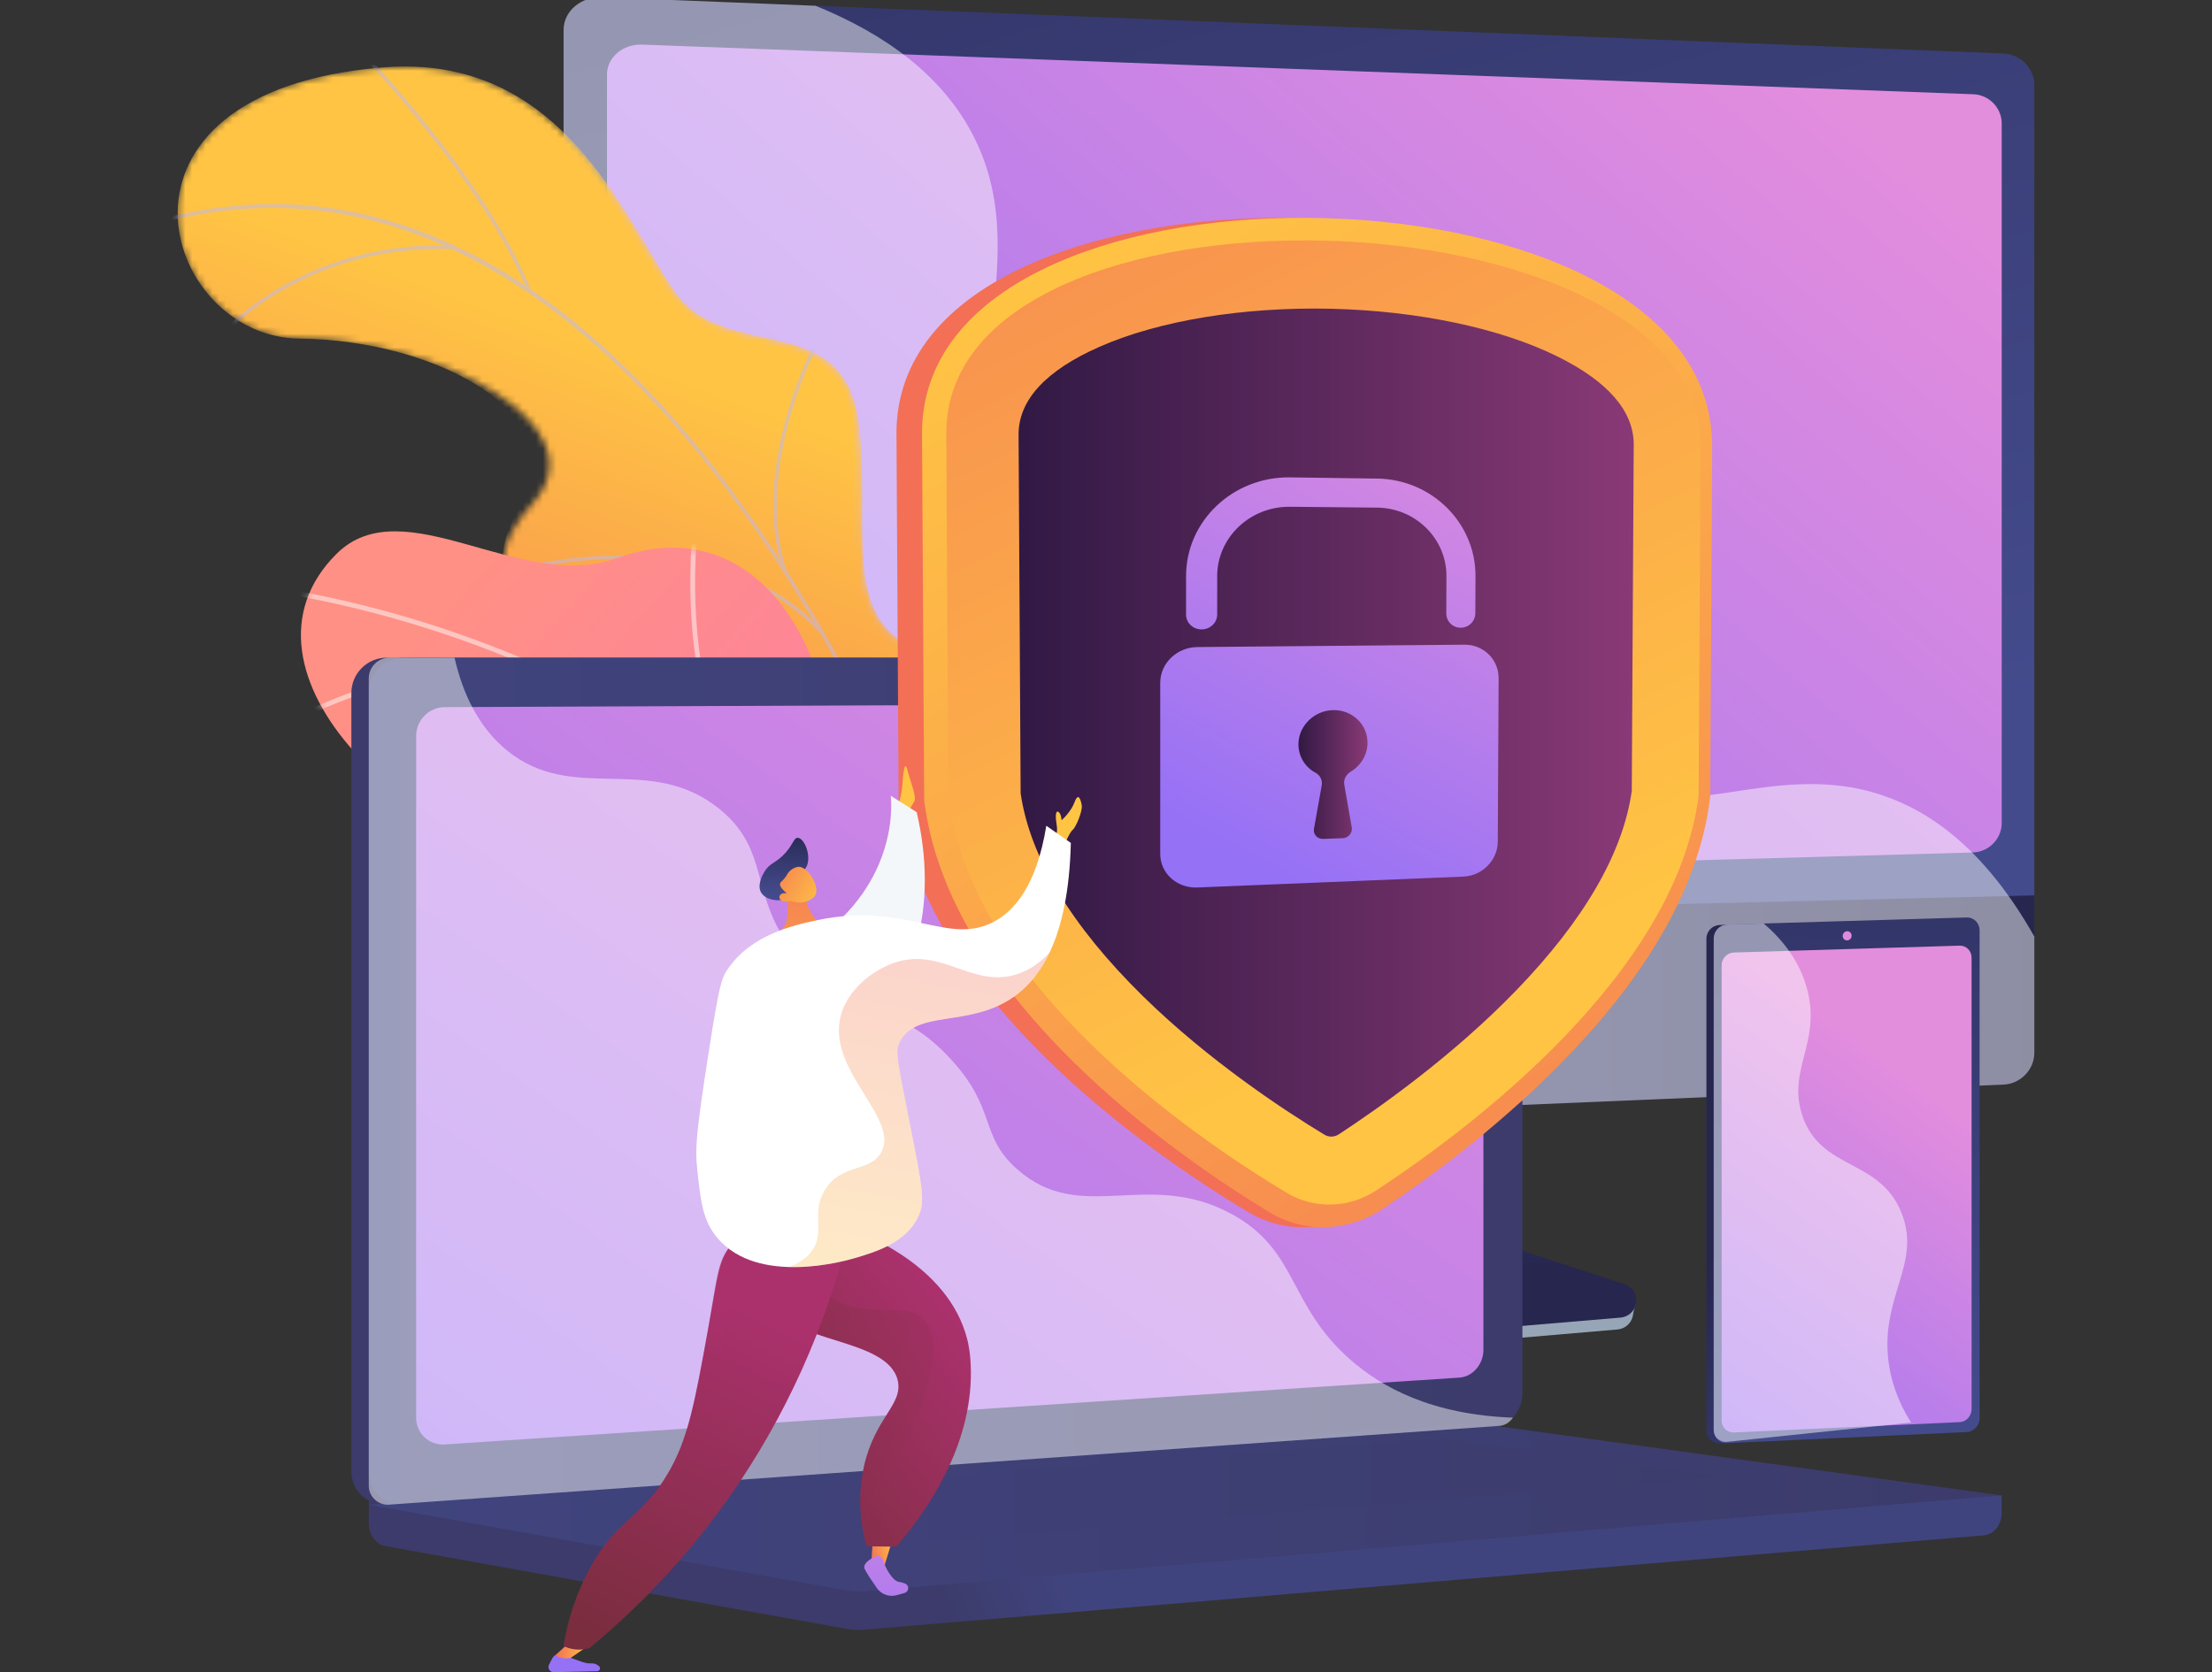 <svg width="328" height="248" viewBox="0 0 328 248" fill="none" xmlns="http://www.w3.org/2000/svg">
<rect x="0" y="0" width="328" height="248" fill="#333333" stroke="none"/>
<g clip-path="url(#clip0_3_5682)">
<path d="M226.751 187.619C224.903 187 223.252 185.903 221.965 184.441C220.677 182.978 219.799 181.201 219.419 179.29L213.97 152.319L167.353 153.974L161.613 182.077C160.81 186.012 164.027 189.96 167.73 191.409L187.234 199.042C190.858 200.461 194.759 201.027 198.637 200.695L239.855 197.169C240.442 197.116 240.992 196.863 241.414 196.45C241.835 196.038 242.101 195.493 242.166 194.907C242.307 193.692 243.151 192.327 242.001 191.947L226.751 187.619Z" fill="#97A6B7"/>
<path d="M227.211 185.984C225.373 185.381 223.728 184.304 222.441 182.86C221.155 181.416 220.274 179.658 219.886 177.763L214.442 151.132L168.964 152.762L163.233 180.506C162.845 182.388 163.137 184.346 164.056 186.033C164.976 187.72 166.463 189.027 168.255 189.72L187.739 197.255C191.363 198.657 195.258 199.215 199.13 198.887L240.306 195.406C240.89 195.356 241.439 195.106 241.859 194.698C242.28 194.291 242.547 193.75 242.615 193.168C242.683 192.586 242.547 191.999 242.232 191.505C241.916 191.012 241.44 190.642 240.883 190.46L227.211 185.984Z" fill="url(#paint0_linear_3_5682)"/>
<path d="M301.654 133.569V12.63C301.654 10.15 299.61 8.039 297.106 7.938L89.33 -0.414C86.168 -0.542 83.572 1.642 83.572 4.441V138.097L301.654 133.569Z" fill="url(#paint1_linear_3_5682)"/>
<path d="M292.624 13.979L95.24 6.615C92.361 6.512 90.004 8.508 90.004 11.061V127.447C90.004 130.053 92.412 132.117 95.351 132.033L292.543 126.425C294.897 126.358 296.818 124.402 296.818 122.077V18.279C296.811 15.998 294.93 14.063 292.624 13.979Z" fill="url(#paint2_linear_3_5682)"/>
<path d="M83.573 138.097V164.79C83.573 167.588 86.168 169.768 89.332 169.634L297.107 160.85C299.612 160.747 301.655 158.628 301.655 156.149V132.793L83.573 138.097Z" fill="url(#paint3_linear_3_5682)"/>
<g style="mix-blend-mode:soft-light" opacity="0.48">
<path d="M279.15 117.955C262.081 112.191 247.966 123.948 235.7 114.691C221.871 104.255 233.048 84.206 220.257 72.395C202.487 55.987 166.959 81.432 151.53 65.963C140.921 55.328 153.435 38.304 144.452 20.392C139.885 11.287 131.331 5.077 120.938 0.857L89.33 -0.414C86.168 -0.542 83.572 1.642 83.572 4.441V164.79C83.572 167.588 86.166 169.768 89.33 169.634L297.106 160.85C299.61 160.747 301.654 158.628 301.654 156.149V138.891C294.337 125.955 286.26 120.357 279.15 117.955Z" fill="white"/>
</g>
<mask id="mask0_3_5682" style="mask-type:luminance" maskUnits="userSpaceOnUse" x="26" y="9" width="126" height="131">
<path d="M149.77 127.287L127.48 139.771C127.48 139.771 116.88 130.687 117.824 119.558C119.748 96.852 99.727 96.751 91.347 95.454C78.711 93.501 68.428 86.265 78.934 74.724C89.441 63.183 65.246 50.433 44.386 50.217C23.967 50.004 12.563 13.591 56.793 9.992C83.208 7.843 92.399 31.977 99.938 43.062C107.477 54.146 125.346 45.404 127.386 62.96C129.134 77.955 124.47 92.211 136.496 96.456C148.522 100.7 154.532 109.647 149.77 127.287Z" fill="white"/>
</mask>
<g mask="url(#mask0_3_5682)">
<path d="M149.77 127.287L127.48 139.771C127.48 139.771 116.88 130.687 117.824 119.558C119.748 96.852 99.727 96.751 91.347 95.454C78.711 93.501 69.864 86.783 77.202 75.104C85.504 61.888 65.246 50.433 44.383 50.22C23.967 50.004 12.563 13.591 56.793 9.992C83.207 7.843 92.399 31.977 99.938 43.062C107.477 54.146 125.345 45.404 127.385 62.96C129.133 77.955 124.469 92.211 136.496 96.456C148.522 100.7 154.532 109.647 149.77 127.287Z" fill="url(#paint4_linear_3_5682)"/>
<g style="mix-blend-mode:soft-light" opacity="0.5">
<path d="M141.282 134.759L140.768 134.933C140.665 134.618 129.733 103.008 109.451 74.939C90.767 49.08 60.089 21.02 20.045 34.201L19.876 33.687C37.702 27.82 55.185 29.495 71.839 38.666C85.143 45.992 97.947 58.092 109.895 74.629C130.223 102.766 141.173 134.443 141.282 134.759Z" fill="#BEB8F2"/>
<path d="M78.636 42.801L78.136 43.006C71.367 26.379 53.082 7.618 52.898 7.43L53.283 7.052C53.468 7.241 71.827 26.077 78.636 42.801Z" fill="#BEB8F2"/>
<path d="M67.375 36.993C46.007 35.996 33.854 49.023 33.739 49.152L33.341 48.788C33.463 48.654 45.771 35.444 67.4 36.449L67.375 36.993Z" fill="#BEB8F2"/>
<path d="M121.714 94.012C104.028 74.772 70.806 86.231 70.491 86.37L70.241 85.892C70.537 85.726 104.268 74.237 122.111 93.647L121.714 94.012Z" fill="#BEB8F2"/>
<path d="M116.594 84.529L116.08 84.692C111.066 68.788 121.028 50.332 121.13 50.143L121.602 50.402C121.501 50.589 111.649 68.848 116.594 84.529Z" fill="#BEB8F2"/>
<path d="M138.94 129.998C133.424 121.742 117.267 121.809 117.104 121.811L117.098 121.272C117.773 121.265 133.71 121.199 139.388 129.697L138.94 129.998Z" fill="#BEB8F2"/>
<path d="M136.456 122.477L135.947 122.658C133.318 115.261 139.311 102.026 141.281 97.672C141.559 97.055 141.795 96.527 141.823 96.424L142.35 96.54C142.317 96.685 142.159 97.039 141.771 97.894C139.825 102.199 133.901 115.286 136.456 122.477Z" fill="#BEB8F2"/>
</g>
</g>
<path d="M147.433 175.732L147.844 175.781C156.012 176.725 165.106 176.313 175.11 173.724L180.853 171.8C181.104 166.727 180.436 161.856 174.018 161.827C164.05 161.78 159.091 145.733 159.931 139.294C160.959 131.325 162.991 112.719 147.584 112.405C134.757 112.142 126.426 114.596 121.158 99.728C115.891 84.859 104.875 77.857 91.436 82.784C77.294 87.97 59.825 72.252 49.896 82.146C32.6 99.385 61.04 127.2 88.911 129.486C116.782 131.771 105.074 145.012 108.036 157.578C112.077 174.73 133.839 164.414 141.817 169.273C144.522 170.922 146.284 173.245 147.433 175.732Z" fill="url(#paint5_linear_3_5682)"/>
<mask id="mask1_3_5682" style="mask-type:luminance" maskUnits="userSpaceOnUse" x="44" y="78" width="138" height="108">
<path d="M149.503 185.23L180.85 175.746C181.334 170.756 181.189 161.865 174.02 161.83C164.052 161.783 159.093 145.736 159.933 139.297C160.961 131.328 162.993 112.722 147.586 112.408C134.759 112.145 126.428 114.599 121.161 99.731C115.893 84.862 104.877 77.86 91.439 82.787C77.296 87.973 59.828 72.255 49.898 82.149C32.602 99.388 61.042 127.203 88.913 129.489C116.784 131.774 105.076 145.015 108.038 157.581C112.079 174.733 133.841 164.417 141.819 169.276C148.075 173.086 149.306 180.518 149.503 185.23Z" fill="white"/>
</mask>
<g mask="url(#mask1_3_5682)">
<g style="mix-blend-mode:soft-light" opacity="0.5">
<path d="M162.771 175.833L163.398 175.501C139.062 129.676 92.604 95.886 42.156 87.319L42.037 88.018C92.273 96.55 138.536 130.199 162.771 175.833Z" fill="#FCFDFE"/>
<path d="M147.363 151.986L148.043 151.781C142.224 132.237 154.418 112.022 154.542 111.82L153.938 111.449C153.811 111.656 141.452 132.135 147.363 151.986Z" fill="#FCFDFE"/>
<path d="M158.065 167.526L158.567 167.024C143.966 152.388 107.232 160.64 106.862 160.725L107.021 161.417C107.387 161.333 143.742 153.168 158.065 167.526Z" fill="#FCFDFE"/>
<path d="M110.599 116.846L111.143 116.39C100.594 103.832 103.399 78.841 103.432 78.59L102.727 78.507C102.693 78.761 99.855 104.057 110.599 116.846Z" fill="#FCFDFE"/>
<path d="M82.069 100.357L82.252 99.671C64.202 94.838 42.112 107.055 41.891 107.177L42.239 107.794C42.456 107.675 64.299 95.602 82.069 100.357Z" fill="#FCFDFE"/>
</g>
</g>
<path d="M296.811 221.779L54.681 219.67V225.909C54.681 227.603 55.737 229.043 57.167 229.302L125.634 241.59C126.445 241.735 127.27 241.774 128.091 241.705L294.18 227.696C295.663 227.571 296.811 226.126 296.811 224.386V221.779Z" fill="url(#paint6_linear_3_5682)"/>
<path d="M218.866 211.664L57.346 223.077C54.456 223.283 52.102 221.111 52.102 218.229V102.759C52.106 101.371 52.66 100.042 53.644 99.063C54.627 98.085 55.959 97.536 57.346 97.539H218.866C221.248 97.539 223.173 99.651 223.173 102.257V206.642C223.173 209.248 221.248 211.495 218.866 211.664Z" fill="url(#paint7_linear_3_5682)"/>
<path d="M221.442 211.664L59.922 223.077C57.032 223.283 54.678 221.111 54.678 218.229V102.759C54.682 101.371 55.236 100.042 56.22 99.063C57.203 98.085 58.535 97.536 59.922 97.539H221.442C223.823 97.539 225.748 99.651 225.748 102.257V206.642C225.748 209.248 223.823 211.495 221.442 211.664Z" fill="url(#paint8_linear_3_5682)"/>
<path d="M216.41 204.305L65.971 214.22C63.619 214.374 61.707 212.594 61.707 210.241V109.148C61.709 108.017 62.159 106.932 62.958 106.13C63.756 105.329 64.84 104.876 65.971 104.871L216.41 104.248C218.375 104.239 219.964 105.971 219.964 108.114V200.191C219.965 202.333 218.375 204.175 216.41 204.305Z" fill="url(#paint9_linear_3_5682)"/>
<path d="M146.386 100.702C146.386 101.775 145.554 102.648 144.528 102.656C143.502 102.664 142.666 101.789 142.666 100.715C142.666 99.64 143.5 98.767 144.528 98.761C145.556 98.755 146.386 99.629 146.386 100.702Z" fill="white"/>
<path d="M217.411 211.146L54.681 223.161L125.634 235.894C126.445 236.04 127.27 236.079 128.091 236.01L296.811 221.779L220.002 211.228C219.144 211.11 218.275 211.082 217.411 211.146Z" fill="url(#paint10_linear_3_5682)"/>
<path style="mix-blend-mode:multiply" opacity="0.3" d="M78.426 223.463L213.904 213.311L255.833 219.024L121.523 229.876L78.426 223.463Z" fill="url(#paint11_linear_3_5682)"/>
<g style="mix-blend-mode:soft-light" opacity="0.48">
<path d="M182.526 179.996C170.075 173.296 160.284 181.785 150.834 173.409C145.106 168.33 147.918 164.544 140.87 156.957C133.063 148.551 127.98 151.377 120.134 143.812C110.213 134.249 115.175 126.806 106.63 119.939C96.263 111.61 85.083 119.322 75.214 111.329C70.958 107.883 68.623 102.873 67.399 97.545H57.747C56.935 97.544 56.155 97.867 55.58 98.441C55.005 99.016 54.682 99.795 54.681 100.608V220.299C54.676 220.693 54.753 221.084 54.908 221.447C55.063 221.809 55.293 222.135 55.582 222.403C55.871 222.672 56.213 222.876 56.586 223.004C56.959 223.132 57.355 223.18 57.747 223.145L222.367 211.46C223.175 211.403 223.891 210.931 224.351 210.247C212.301 209.808 204.898 205.768 200.165 201.593C190.903 193.423 192.511 185.367 182.526 179.996Z" fill="white"/>
</g>
<path d="M292.419 138.048V210.341C292.419 211.422 291.494 211.667 290.452 211.716L255.475 214.01L254.96 214.034C254.707 214.044 254.455 214.002 254.219 213.911C253.982 213.82 253.767 213.682 253.586 213.505C253.405 213.327 253.263 213.115 253.167 212.88C253.071 212.646 253.024 212.394 253.029 212.141V139.227C253.029 138.136 253.898 137.219 254.96 137.187L255.663 137.167L290.78 137.753C291.822 137.723 292.419 136.966 292.419 138.048Z" fill="url(#paint12_linear_3_5682)"/>
<path d="M293.538 137.979V210.325C293.538 211.407 292.682 212.331 291.635 212.382L256.023 214.027C255.769 214.037 255.516 213.995 255.28 213.904C255.043 213.813 254.828 213.674 254.647 213.497C254.466 213.319 254.323 213.107 254.227 212.872C254.131 212.637 254.084 212.385 254.089 212.132V139.161C254.089 138.07 254.959 137.151 256.023 137.12L291.632 136.068C292.682 136.038 293.538 136.897 293.538 137.979Z" fill="url(#paint13_linear_3_5682)"/>
<path d="M292.352 142.026V208.995C292.352 210.004 291.553 210.866 290.577 210.91L257.089 212.442C256.853 212.452 256.617 212.413 256.397 212.328C256.176 212.243 255.975 212.114 255.806 211.948C255.637 211.783 255.504 211.585 255.415 211.366C255.326 211.147 255.282 210.912 255.286 210.676V143.168C255.286 142.15 256.098 141.294 257.089 141.263L290.577 140.244C291.557 140.214 292.352 141.016 292.352 142.026Z" fill="url(#paint14_linear_3_5682)"/>
<path d="M274.564 138.765C274.565 138.945 274.497 139.119 274.374 139.25C274.25 139.381 274.081 139.459 273.901 139.468C273.814 139.47 273.727 139.454 273.646 139.421C273.565 139.388 273.491 139.34 273.429 139.278C273.367 139.216 273.318 139.142 273.286 139.061C273.253 138.98 273.237 138.893 273.239 138.806C273.238 138.626 273.306 138.453 273.429 138.322C273.553 138.191 273.722 138.113 273.901 138.104C273.989 138.102 274.076 138.118 274.157 138.151C274.238 138.183 274.312 138.232 274.374 138.294C274.435 138.355 274.484 138.429 274.517 138.51C274.549 138.591 274.565 138.678 274.564 138.765Z" fill="#DE8BDF"/>
<g style="mix-blend-mode:soft-light" opacity="0.48">
<path d="M281.967 179.895C278.721 171.732 269.968 173.66 267.241 165.41C265.016 158.676 269.966 154.73 268.029 146.934C266.941 142.559 264.266 139.308 261.531 136.96L256.109 137.119C255.578 137.139 255.076 137.362 254.706 137.742C254.335 138.122 254.125 138.63 254.119 139.16V212.062C254.119 213.152 255.016 213.95 256.109 213.835L283.39 210.97C281.201 207.519 280.321 204.366 280.01 201.747C278.882 192.219 284.949 187.373 281.967 179.895Z" fill="white"/>
</g>
<path d="M193.657 181.995C190.667 182.091 187.712 181.327 185.143 179.794C177.373 175.135 165.891 167.443 155.561 157.373C142.453 144.596 134.922 131.607 133.275 118.853L133.249 118.653L132.93 64.231C132.93 53.476 139.944 44.745 153.115 39.008C163.997 34.268 178.42 31.92 193.657 32.361C208.717 32.797 222.653 35.904 232.965 41.081C245.226 47.236 251.66 55.888 251.66 66.14L251.368 118.141L251.344 118.332C249.838 130.546 242.912 143.17 230.662 155.936C220.838 166.176 209.739 174.291 202.115 179.318C199.6 180.98 196.671 181.907 193.657 181.995Z" fill="url(#paint15_linear_3_5682)"/>
<path d="M196.645 181.995C193.691 182.09 190.773 181.325 188.245 179.794C180.576 175.135 169.246 167.443 159.053 157.373C146.119 144.595 138.687 131.607 137.061 118.853L137.036 118.653L136.72 64.231C136.72 53.476 143.643 44.745 156.64 39.008C167.378 34.268 181.609 31.92 196.645 32.361C211.506 32.797 225.257 35.904 235.434 41.081C247.533 47.236 253.882 55.888 253.882 66.14L253.594 118.141L253.57 118.332C252.084 130.546 245.247 143.17 233.162 155.936C223.469 166.176 212.515 174.291 204.988 179.318C202.514 180.977 199.623 181.905 196.645 181.995Z" fill="url(#paint16_linear_3_5682)"/>
<path d="M140.314 64.27L140.631 118.418C144.195 146.044 176.664 168.412 190.809 176.911C194.86 179.346 200.04 179.201 204.062 176.554C217.907 167.443 248.598 144.506 251.875 117.945L252.166 66.088C252.164 27.613 140.314 24.096 140.314 64.27Z" fill="url(#paint17_linear_3_5682)"/>
<path d="M197.446 168.565C197.078 168.574 196.714 168.478 196.398 168.287C190.576 164.761 179.289 157.376 169.47 147.732C158.864 137.313 152.747 127.183 151.343 117.67L151.035 64.42C151.047 59.311 155.092 54.938 163.02 51.439C171.871 47.531 184.44 45.483 197.448 45.792C210.327 46.1 222.529 48.69 230.982 52.886C238.459 56.596 242.24 60.97 242.252 65.903L241.963 117.314C240.653 126.52 234.912 136.445 224.831 146.877C215.354 156.687 204.282 164.46 198.495 168.243C198.182 168.446 197.819 168.557 197.446 168.565Z" fill="url(#paint18_linear_3_5682)"/>
<path d="M217.158 95.611L177.563 95.962C174.519 95.99 172.04 98.362 172.04 101.261V126.63C172.04 129.509 174.507 131.745 177.543 131.621L216.999 130.005C219.805 129.891 222.082 127.567 222.096 124.814L222.22 100.579C222.235 97.81 219.975 95.585 217.158 95.611Z" fill="url(#paint19_linear_3_5682)"/>
<path d="M202.779 110.158C202.788 107.356 200.383 105.141 197.446 105.325C194.847 105.49 192.69 107.587 192.544 110.11C192.49 111.027 192.702 111.94 193.155 112.74C193.608 113.539 194.282 114.191 195.097 114.616C195.426 114.796 195.689 115.076 195.849 115.415C196.008 115.754 196.056 116.135 195.984 116.503L194.841 122.912C194.695 123.728 195.342 124.445 196.194 124.415L199.091 124.313C199.938 124.284 200.581 123.525 200.442 122.723L199.334 116.373C199.203 115.615 199.592 114.863 200.279 114.451C201.772 113.557 202.774 111.959 202.779 110.158Z" fill="url(#paint20_linear_3_5682)"/>
<path d="M216.603 93.094C216.323 93.098 216.045 93.047 215.785 92.943C215.525 92.839 215.288 92.684 215.089 92.488C214.889 92.291 214.73 92.057 214.622 91.799C214.514 91.541 214.458 91.264 214.457 90.984L214.481 85.457C214.506 79.904 209.917 75.341 204.199 75.284L191.277 75.156C185.358 75.097 180.492 79.712 180.487 85.438V91.139C180.487 92.349 179.458 93.337 178.181 93.345C176.904 93.354 175.87 92.376 175.871 91.16V85.435C175.871 77.251 182.843 70.68 191.287 70.798L204.217 70.977C212.34 71.09 218.828 77.592 218.791 85.46L218.765 90.964C218.757 91.532 218.526 92.074 218.121 92.472C217.717 92.871 217.171 93.094 216.603 93.094Z" fill="url(#paint21_linear_3_5682)"/>
<path d="M134.398 120.716C134.818 120.119 135.207 119.501 135.564 118.865C135.966 118.099 134.986 115.977 134.554 114.205C134.123 112.433 133.899 115.196 133.845 115.822C133.79 116.449 133.784 117.604 133.136 119.589L134.398 120.716Z" fill="url(#paint22_linear_3_5682)"/>
<path d="M129.488 227.205L129.191 231.954C129.191 231.954 129.866 232.668 131.163 232.171L132.58 227.507L129.488 227.205Z" fill="url(#paint23_linear_3_5682)"/>
<path d="M130.082 230.697C130.082 230.697 127.757 231.646 128.208 232.674C128.451 233.226 129.29 234.474 130.015 235.511C130.342 235.979 130.808 236.333 131.348 236.521C131.887 236.709 132.473 236.723 133.02 236.56C133.396 236.447 133.781 236.337 134.122 236.251C134.276 236.212 134.412 236.124 134.511 236.001C134.611 235.878 134.668 235.726 134.675 235.568C134.682 235.41 134.637 235.254 134.549 235.124C134.46 234.993 134.331 234.894 134.182 234.841C133.874 234.728 133.556 234.642 133.232 234.584C132.381 234.453 131.208 232.442 131.073 231.635C130.937 230.829 130.082 230.697 130.082 230.697Z" fill="url(#paint24_linear_3_5682)"/>
<path d="M124.492 181.622C127.918 182.805 140.587 187.593 143.412 198.578C143.562 199.164 143.948 200.795 143.966 203.459C144.039 214.545 137.591 223.929 132.902 229.388L128.467 229.314C127.73 226.484 127.052 222.252 128.112 217.489C129.735 210.211 133.942 208.323 133.13 204.75C131.657 198.263 116.593 199.244 115.173 193.44C114.659 191.337 115.785 187.776 124.492 181.622Z" fill="url(#paint25_linear_3_5682)"/>
<path d="M82.118 248L88.55 247.85C88.638 247.848 88.722 247.819 88.793 247.767C88.863 247.716 88.916 247.644 88.945 247.562C88.974 247.479 88.976 247.39 88.953 247.306C88.929 247.221 88.881 247.147 88.813 247.091C88.645 246.942 88.448 246.829 88.235 246.76C88.021 246.691 87.796 246.667 87.572 246.689C86.349 246.816 83.604 245.104 82.359 245.472C81.948 245.592 81.621 246.549 81.452 246.809C81.376 246.927 81.332 247.063 81.328 247.204C81.323 247.344 81.356 247.483 81.425 247.606C81.493 247.728 81.594 247.83 81.716 247.899C81.838 247.969 81.977 248.003 82.118 248Z" fill="url(#paint26_linear_3_5682)"/>
<path d="M85.008 243.057L82.359 245.472C82.692 245.688 83.065 245.834 83.456 245.901C83.847 245.969 84.247 245.958 84.633 245.867L87.34 244.003L85.008 243.057Z" fill="url(#paint27_linear_3_5682)"/>
<g style="mix-blend-mode:color-burn" opacity="0.3">
<path d="M135.855 210.228C137.632 205.431 139.762 199.516 137.33 196.158C134.867 192.759 129.472 195.628 124.059 192.89C122.051 191.874 119.988 190.056 118.272 186.765C115.234 189.903 114.821 192.009 115.169 193.436C116.589 199.244 131.653 198.268 133.126 204.746C133.937 208.319 129.733 210.207 128.108 217.485C127.196 221.579 127.571 225.279 128.162 228.036C128.72 225.291 129.592 222.619 130.76 220.074C132.705 215.872 133.986 215.281 135.855 210.228Z" fill="url(#paint28_linear_3_5682)"/>
</g>
<path d="M126.455 180.237C123.398 194.315 117.731 207.696 109.746 219.687C103.548 228.968 96.032 237.296 87.433 244.41C86.147 244.798 84.762 244.692 83.55 244.112C84.173 240.28 85.397 236.57 87.177 233.119C91.272 225.24 94.917 225.493 99.029 218.538C102.041 213.446 103.019 208.036 104.977 197.216C106.489 188.862 106.49 186.865 108.561 184.466C112.75 179.626 120.608 179.572 126.455 180.237Z" fill="url(#paint29_linear_3_5682)"/>
<g style="mix-blend-mode:multiply" opacity="0.3">
<path d="M88.751 234.902C90.212 232.596 92.804 230.195 97.917 225.458C103.203 220.561 102.999 221.448 104.04 220C108.696 213.522 106.174 206.602 107.33 198.25C107.972 193.59 110.03 187.501 116.02 180.679C113.213 181.193 110.525 182.311 108.568 184.469C106.165 187.121 106.342 189.713 104.984 197.219C103.031 208.04 102.048 213.449 99.036 218.541C94.923 225.496 91.279 225.243 87.185 233.122C85.404 236.573 84.18 240.283 83.557 244.115C84.084 244.366 84.647 244.531 85.226 244.602C85.721 244.663 86.222 244.654 86.715 244.576C86.372 239.097 88.009 236.071 88.751 234.902Z" fill="url(#paint30_linear_3_5682)"/>
</g>
<path d="M132.086 118.025C132.086 118.025 133.799 130.775 120.364 139.773L134.664 143.185C134.664 143.185 139.242 134.626 135.928 120.449L132.086 118.025Z" fill="#F4F7FA"/>
<path d="M118.599 130.159C119.302 128.775 119.592 128.783 119.764 128.053C120.157 126.39 119.147 124.277 118.282 124.249C117.726 124.23 117.681 125.093 116.506 126.437C115.066 128.082 114.194 127.868 113.347 129.297C113.15 129.632 112.258 131.137 112.806 132.261C113.505 133.694 116.264 133.921 117.417 132.815C117.964 132.289 117.735 131.863 118.599 130.159Z" fill="url(#paint31_linear_3_5682)"/>
<path d="M116.532 131.651C116.532 131.651 117.024 134.28 116.674 136.418C116.357 138.35 112.778 140.357 112.092 140.933C111.406 141.509 113.912 142.133 116.205 141.832C118.498 141.53 124.796 139.517 125.751 138.395C126.706 137.273 124.638 137.826 122.897 137.614C121.157 137.402 119.495 134.484 119.445 132.995C119.394 131.506 116.532 131.651 116.532 131.651Z" fill="url(#paint32_linear_3_5682)"/>
<path d="M117.281 133.614C117.281 133.614 119.04 134.386 120.599 133.14C121.995 132.024 119.92 128.597 118.501 128.553C118.027 128.539 117.336 128.878 116.927 129.376C116.687 129.67 116.672 129.864 116.269 130.336C115.897 130.771 115.734 130.81 115.677 131.021C115.607 131.285 115.728 131.726 116.684 132.485C116.208 132.397 115.797 132.522 115.638 132.8C115.587 132.9 115.566 133.013 115.575 133.126C115.633 133.641 116.308 133.88 117.281 133.614Z" fill="url(#paint33_linear_3_5682)"/>
<path d="M155.946 124.469C155.946 124.469 157.011 124.321 156.679 122.286C156.419 120.69 156.616 120.154 156.987 120.435C157.359 120.716 157.417 121.639 157.417 121.639C157.417 121.639 158.79 120.468 159.355 118.933C159.921 117.398 160.281 118.69 160.406 119.458C160.532 120.226 159.598 122.609 159.07 123.057C158.541 123.505 157.777 125.46 157.777 125.46L155.946 124.469Z" fill="url(#paint34_linear_3_5682)"/>
<path d="M158.785 125.01L155.149 122.464C153.673 131.53 150.316 135.087 147.474 136.644C140.605 140.398 134.475 133.708 121.327 136.439C117.705 137.191 111.389 138.598 107.888 143.754C106.963 145.111 106.64 146.138 105.112 155.871C103.158 168.313 103.089 170.482 103.364 173.161C103.868 178.063 104.173 181.034 106.433 183.664C112.436 190.646 125.192 187.046 126.792 186.572C129.747 185.697 134.339 184.337 136.164 180.433C137.022 178.595 136.931 176.916 135.611 170.197C132.998 156.89 132.664 156.028 133.393 154.568C135.861 149.65 143.656 152.464 150.246 147.891C154.1 145.223 158.443 139.396 158.785 125.01Z" fill="white"/>
<path style="mix-blend-mode:multiply" opacity="0.3" d="M120.814 184.798C122.101 182.16 120.372 179.728 122.268 176.557C124.685 172.516 129.034 173.884 130.67 170.902C133.469 165.796 122.453 158.673 124.692 150.543C125.76 146.661 129.491 143.851 132.609 142.787C139.53 140.422 144.056 146.447 150.545 144.564C152.087 144.117 153.847 143.193 155.632 141.273C154.054 144.602 152.095 146.613 150.246 147.896C143.656 152.469 135.851 149.655 133.394 154.574C132.665 156.031 132.998 156.892 135.611 170.203C136.931 176.921 137.022 178.6 136.164 180.438C134.34 184.345 129.747 185.702 126.792 186.577C125.917 186.836 121.697 188.029 117.073 187.914C119.136 187.074 120.247 185.961 120.814 184.798Z" fill="url(#paint35_linear_3_5682)"/>
</g>
<defs>
<linearGradient id="paint0_linear_3_5682" x1="202.162" y1="161.916" x2="202.87" y2="188.489" gradientUnits="userSpaceOnUse">
<stop stop-color="#444B8C"/>
<stop offset="1" stop-color="#26264F"/>
</linearGradient>
<linearGradient id="paint1_linear_3_5682" x1="207.947" y1="128.881" x2="129.862" y2="-145.261" gradientUnits="userSpaceOnUse">
<stop stop-color="#444B8C"/>
<stop offset="1" stop-color="#26264F"/>
</linearGradient>
<linearGradient id="paint2_linear_3_5682" x1="252.981" y1="-2.347" x2="119.494" y2="152.134" gradientUnits="userSpaceOnUse">
<stop stop-color="#E38DDD"/>
<stop offset="1" stop-color="#9571F6"/>
</linearGradient>
<linearGradient id="paint3_linear_3_5682" x1="83.573" y1="151.216" x2="301.653" y2="151.216" gradientUnits="userSpaceOnUse">
<stop stop-color="#444B8C"/>
<stop offset="1" stop-color="#26264F"/>
</linearGradient>
<linearGradient id="paint4_linear_3_5682" x1="96.764" y1="54.614" x2="63.227" y2="144.426" gradientUnits="userSpaceOnUse">
<stop stop-color="#FFC444"/>
<stop offset="1" stop-color="#F36F56"/>
</linearGradient>
<linearGradient id="paint5_linear_3_5682" x1="70.353" y1="83.259" x2="176.655" y2="178.617" gradientUnits="userSpaceOnUse">
<stop stop-color="#FF9085"/>
<stop offset="1" stop-color="#FB6FBB"/>
</linearGradient>
<linearGradient id="paint6_linear_3_5682" x1="156.956" y1="231.086" x2="139.947" y2="238.23" gradientUnits="userSpaceOnUse">
<stop stop-color="#40447E"/>
<stop offset="1" stop-color="#3C3B6B"/>
</linearGradient>
<linearGradient id="paint7_linear_3_5682" x1="134.244" y1="156.121" x2="115.784" y2="163.874" gradientUnits="userSpaceOnUse">
<stop stop-color="#40447E"/>
<stop offset="1" stop-color="#3C3B6B"/>
</linearGradient>
<linearGradient id="paint8_linear_3_5682" x1="54.681" y1="160.318" x2="225.748" y2="160.318" gradientUnits="userSpaceOnUse">
<stop stop-color="#40447E"/>
<stop offset="1" stop-color="#3C3B6B"/>
</linearGradient>
<linearGradient id="paint9_linear_3_5682" x1="197.754" y1="75.138" x2="58.728" y2="269.419" gradientUnits="userSpaceOnUse">
<stop stop-color="#E38DDD"/>
<stop offset="1" stop-color="#9571F6"/>
</linearGradient>
<linearGradient id="paint10_linear_3_5682" x1="54.681" y1="223.578" x2="296.811" y2="223.578" gradientUnits="userSpaceOnUse">
<stop stop-color="#40447E"/>
<stop offset="1" stop-color="#3C3B6B"/>
</linearGradient>
<linearGradient id="paint11_linear_3_5682" x1="78.426" y1="221.594" x2="255.833" y2="221.594" gradientUnits="userSpaceOnUse">
<stop stop-color="#40447E"/>
<stop offset="1" stop-color="#3C3B6B"/>
</linearGradient>
<linearGradient id="paint12_linear_3_5682" x1="300.968" y1="199.428" x2="267.403" y2="170.796" gradientUnits="userSpaceOnUse">
<stop stop-color="#444B8C"/>
<stop offset="1" stop-color="#26264F"/>
</linearGradient>
<linearGradient id="paint13_linear_3_5682" x1="272.493" y1="210.251" x2="277.258" y2="82.155" gradientUnits="userSpaceOnUse">
<stop stop-color="#444B8C"/>
<stop offset="1" stop-color="#26264F"/>
</linearGradient>
<linearGradient id="paint14_linear_3_5682" x1="285.026" y1="161.022" x2="242.267" y2="218.513" gradientUnits="userSpaceOnUse">
<stop stop-color="#E38DDD"/>
<stop offset="1" stop-color="#9571F6"/>
</linearGradient>
<linearGradient id="paint15_linear_3_5682" x1="261.937" y1="28.198" x2="227.717" y2="61.089" gradientUnits="userSpaceOnUse">
<stop stop-color="#FFC444"/>
<stop offset="1" stop-color="#F36F56"/>
</linearGradient>
<linearGradient id="paint16_linear_3_5682" x1="160.228" y1="35.692" x2="276.552" y2="225.947" gradientUnits="userSpaceOnUse">
<stop stop-color="#FFC444"/>
<stop offset="1" stop-color="#F36F56"/>
</linearGradient>
<linearGradient id="paint17_linear_3_5682" x1="221.911" y1="144.016" x2="127.439" y2="-45.947" gradientUnits="userSpaceOnUse">
<stop stop-color="#FFC444"/>
<stop offset="1" stop-color="#F36F56"/>
</linearGradient>
<linearGradient id="paint18_linear_3_5682" x1="151.035" y1="107.164" x2="242.252" y2="107.164" gradientUnits="userSpaceOnUse">
<stop stop-color="#311944"/>
<stop offset="1" stop-color="#893976"/>
</linearGradient>
<linearGradient id="paint19_linear_3_5682" x1="225.698" y1="60.101" x2="188.182" y2="129.449" gradientUnits="userSpaceOnUse">
<stop stop-color="#E38DDD"/>
<stop offset="1" stop-color="#9571F6"/>
</linearGradient>
<linearGradient id="paint20_linear_3_5682" x1="192.536" y1="114.867" x2="202.779" y2="114.867" gradientUnits="userSpaceOnUse">
<stop stop-color="#311944"/>
<stop offset="1" stop-color="#893976"/>
</linearGradient>
<linearGradient id="paint21_linear_3_5682" x1="214.857" y1="54.237" x2="177.341" y2="123.585" gradientUnits="userSpaceOnUse">
<stop stop-color="#E38DDD"/>
<stop offset="1" stop-color="#9571F6"/>
</linearGradient>
<linearGradient id="paint22_linear_3_5682" x1="171.138" y1="47.903" x2="160.607" y2="67.864" gradientUnits="userSpaceOnUse">
<stop stop-color="#F36F56"/>
<stop offset="1" stop-color="#FFC444"/>
</linearGradient>
<linearGradient id="paint23_linear_3_5682" x1="128.856" y1="229.973" x2="132.885" y2="229.287" gradientUnits="userSpaceOnUse">
<stop stop-color="#F36F56"/>
<stop offset="1" stop-color="#FFC444"/>
</linearGradient>
<linearGradient id="paint24_linear_3_5682" x1="133.817" y1="212.047" x2="129.561" y2="250.913" gradientUnits="userSpaceOnUse">
<stop stop-color="#E38DDD"/>
<stop offset="1" stop-color="#9571F6"/>
</linearGradient>
<linearGradient id="paint25_linear_3_5682" x1="141.727" y1="194.692" x2="107.072" y2="223.16" gradientUnits="userSpaceOnUse">
<stop stop-color="#AB316D"/>
<stop offset="1" stop-color="#792D3D"/>
</linearGradient>
<linearGradient id="paint26_linear_3_5682" x1="100.594" y1="207.613" x2="88.033" y2="239.851" gradientUnits="userSpaceOnUse">
<stop stop-color="#E38DDD"/>
<stop offset="1" stop-color="#9571F6"/>
</linearGradient>
<linearGradient id="paint27_linear_3_5682" x1="82.449" y1="244.322" x2="87.25" y2="244.775" gradientUnits="userSpaceOnUse">
<stop stop-color="#F36F56"/>
<stop offset="1" stop-color="#FFC444"/>
</linearGradient>
<linearGradient id="paint28_linear_3_5682" x1="157.64" y1="219.03" x2="114.826" y2="204.574" gradientUnits="userSpaceOnUse">
<stop stop-color="#AB316D"/>
<stop offset="1" stop-color="#792D3D"/>
</linearGradient>
<linearGradient id="paint29_linear_3_5682" x1="113.236" y1="194.595" x2="88.521" y2="244.146" gradientUnits="userSpaceOnUse">
<stop stop-color="#AB316D"/>
<stop offset="1" stop-color="#792D3D"/>
</linearGradient>
<linearGradient id="paint30_linear_3_5682" x1="110.144" y1="194.388" x2="85.941" y2="242.911" gradientUnits="userSpaceOnUse">
<stop stop-color="#AB316D"/>
<stop offset="1" stop-color="#792D3D"/>
</linearGradient>
<linearGradient id="paint31_linear_3_5682" x1="115.614" y1="132.652" x2="115.952" y2="122.467" gradientUnits="userSpaceOnUse">
<stop stop-color="#444B8C"/>
<stop offset="1" stop-color="#26264F"/>
</linearGradient>
<linearGradient id="paint32_linear_3_5682" x1="117.835" y1="122.259" x2="120.621" y2="164.03" gradientUnits="userSpaceOnUse">
<stop stop-color="#F36F56"/>
<stop offset="1" stop-color="#FFC444"/>
</linearGradient>
<linearGradient id="paint33_linear_3_5682" x1="112.724" y1="127.341" x2="122.641" y2="133.419" gradientUnits="userSpaceOnUse">
<stop stop-color="#F36F56"/>
<stop offset="1" stop-color="#FFC444"/>
</linearGradient>
<linearGradient id="paint34_linear_3_5682" x1="144.822" y1="29.878" x2="148.291" y2="53.787" gradientUnits="userSpaceOnUse">
<stop stop-color="#F36F56"/>
<stop offset="1" stop-color="#FFC444"/>
</linearGradient>
<linearGradient id="paint35_linear_3_5682" x1="140.752" y1="141.684" x2="130.411" y2="195.543" gradientUnits="userSpaceOnUse">
<stop stop-color="#F36F56"/>
<stop offset="1" stop-color="#FFC444"/>
</linearGradient>
<clipPath id="clip0_3_5682">
<rect width="328" height="248" fill="white"/>
</clipPath>
</defs>
</svg>
